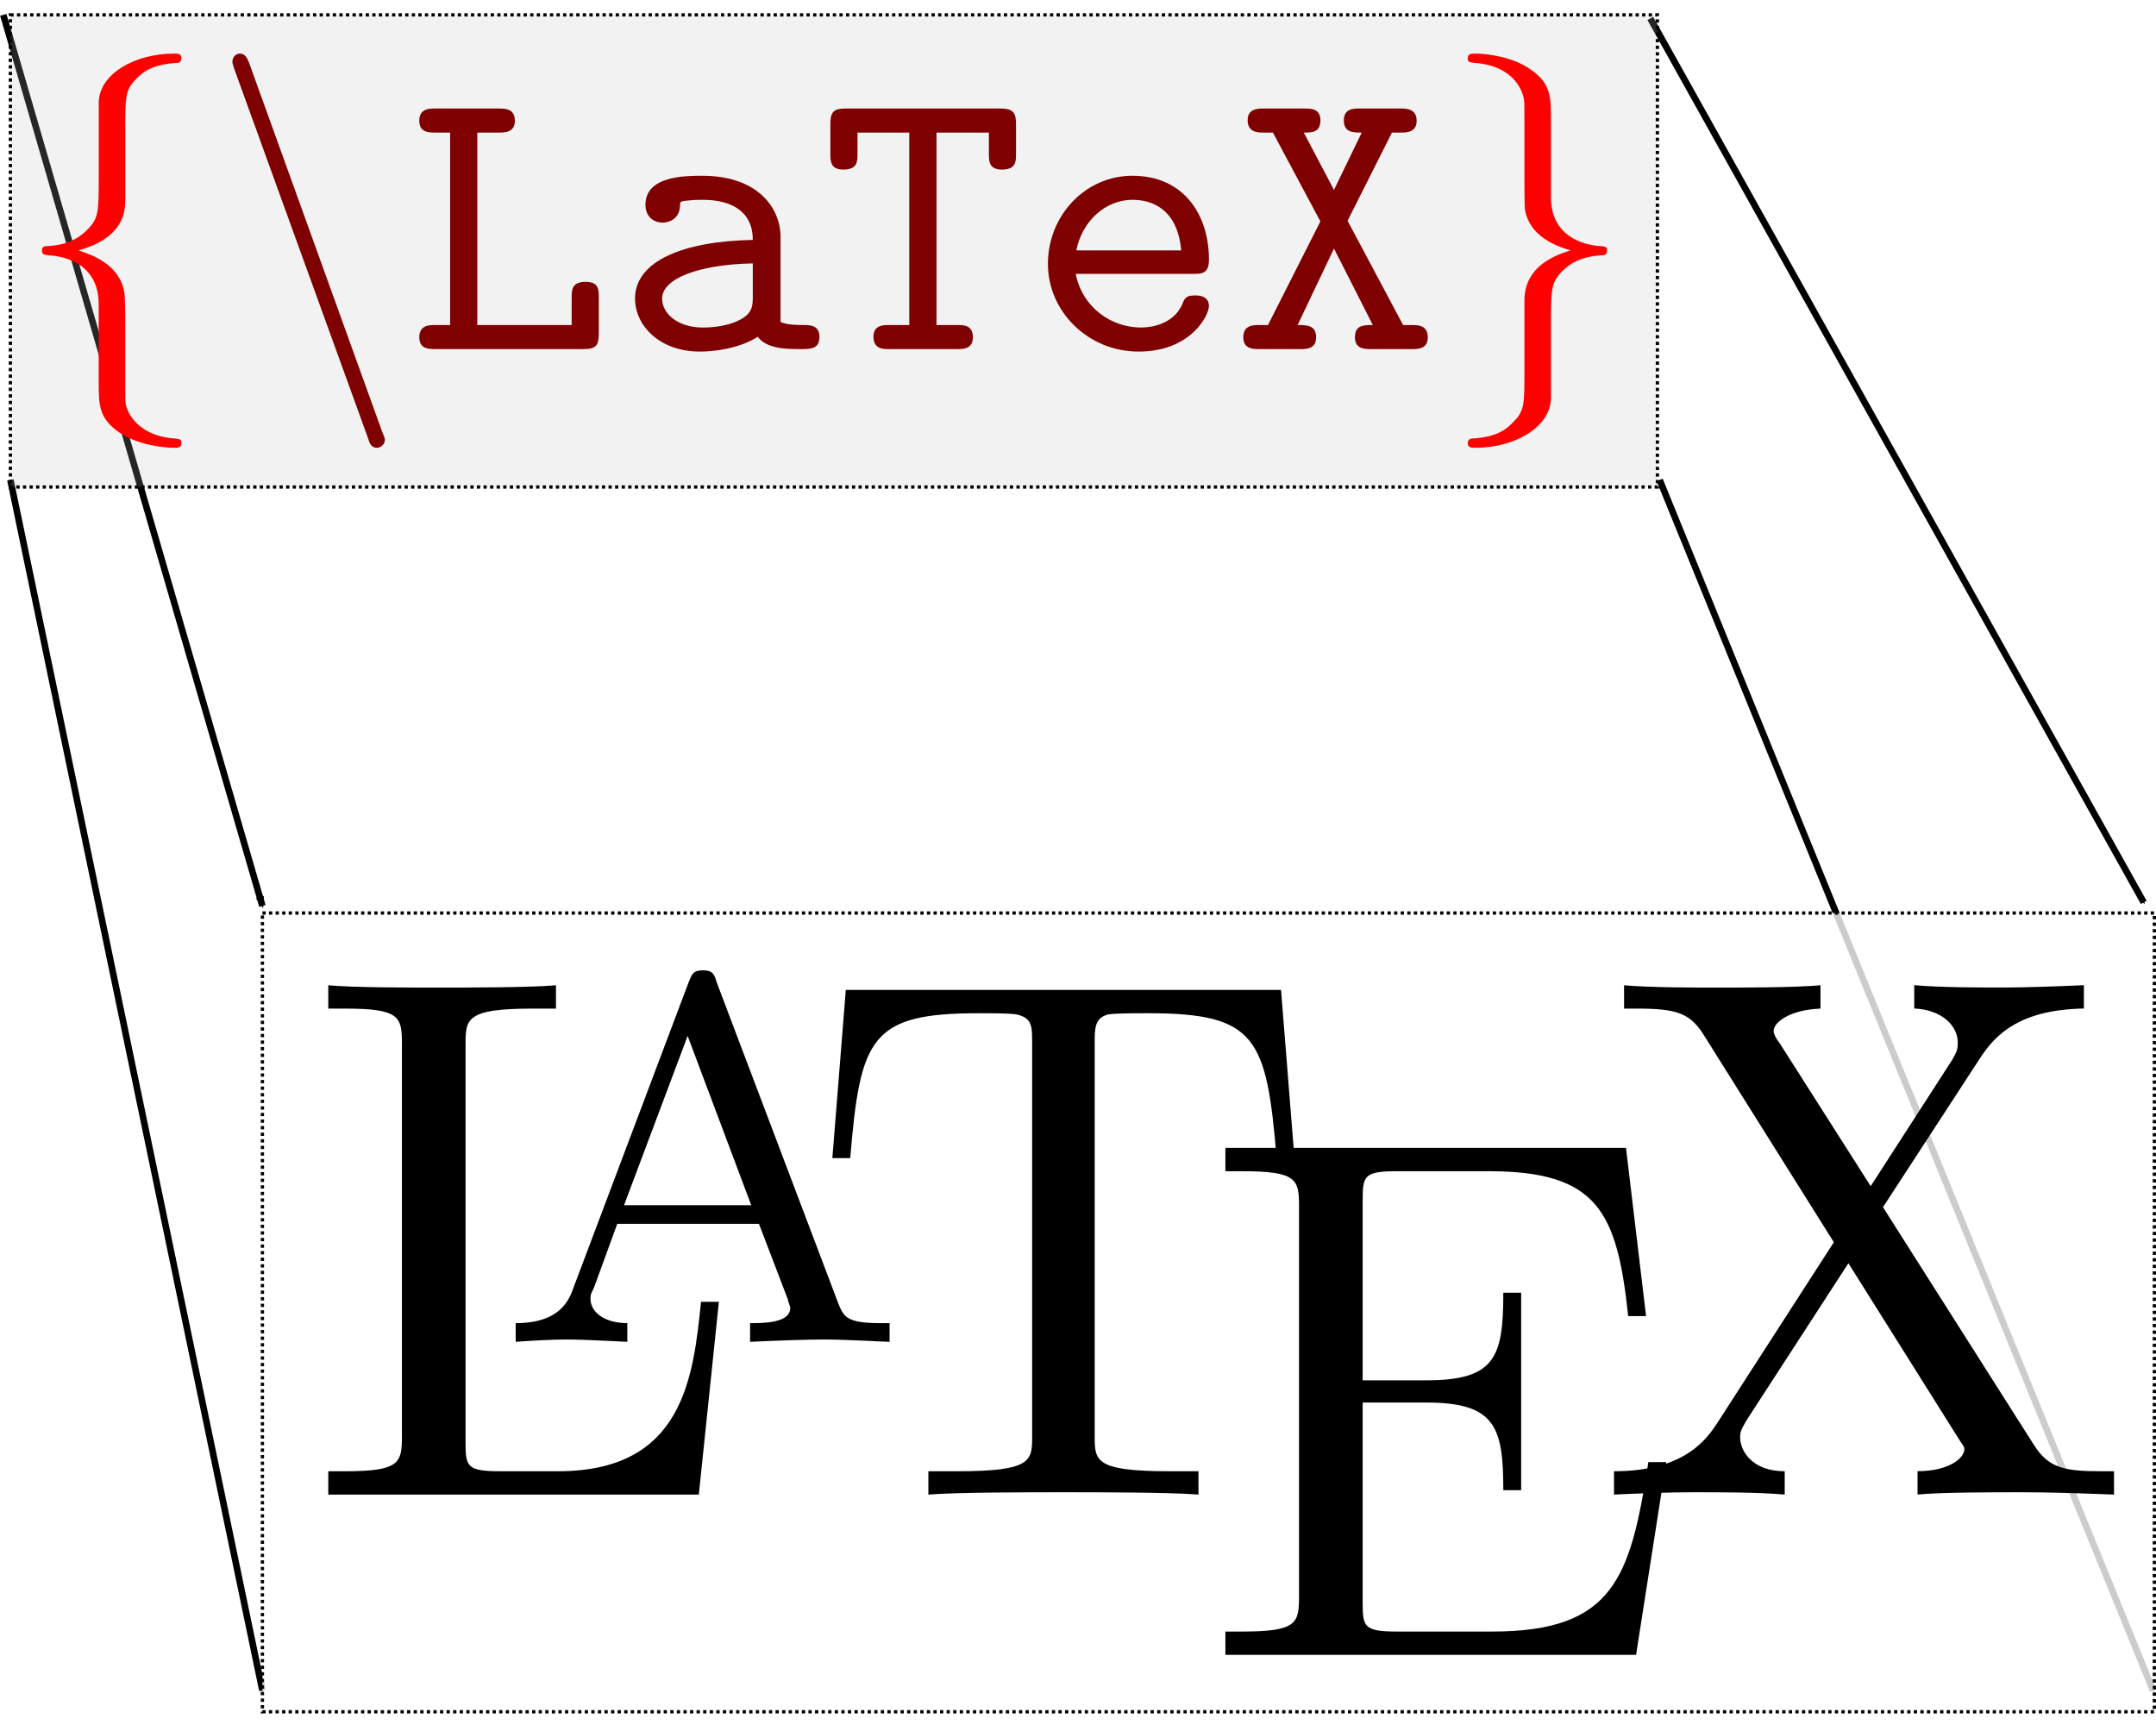 <?xml version="1.0" encoding="UTF-8" standalone="no"?>
<!-- Created with Inkscape (http://www.inkscape.org/) -->

<svg 
     xmlns="http://www.w3.org/2000/svg" 
     xmlns:ns0="http://www.iki.fi/pav/software/textext/" 
     xmlns:dc="http://purl.org/dc/elements/1.1/" 
     xmlns:cc="http://creativecommons.org/ns#" 
     xmlns:rdf="http://www.w3.org/1999/02/22-rdf-syntax-ns#" 
     xmlns:svg="http://www.w3.org/2000/svg" 
     xmlns:xlink="http://www.w3.org/1999/xlink" 
     xmlns:sodipodi="http://sodipodi.sourceforge.net/DTD/sodipodi-0.dtd" 
     xmlns:inkscape="http://www.inkscape.org/namespaces/inkscape" 
     width="300" height="240" viewBox="0 0 327.683 258.628" 
     id="wikibook-latex-cover" sodipodi:docname="Wikibook LaTeX Cover"
     version="1.1" inkscape:version="0.47pre3 r22311">
<sodipodi:namedview id="base" pagecolor="#ffffff" bordercolor="#666666" borderopacity="1.0" inkscape:pageopacity="0.0" inkscape:pageshadow="2" inkscape:zoom="1.5000463" inkscape:cx="249.37503" inkscape:cy="216.59178" inkscape:document-units="px" inkscape:current-layer="layer1" showgrid="false" inkscape:window-width="1916" inkscape:window-height="1139" inkscape:window-x="-1" inkscape:window-y="0" inkscape:window-maximized="1" />
<defs id="defs4">
    <marker inkscape:stockid="Arrow1Mend" orient="auto" refY="0" refX="0" id="Arrow1Mend" style="overflow:visible">
        <path id="path4075" d="M 0,0 5,-5 -12.5,0 5,5 0,0 z" style="fill-rule:evenodd;stroke:#000000;stroke-width:1pt;marker-start:none" transform="matrix(-0.4,0,0,-0.4,-4,0)" />
    </marker>
    <marker inkscape:stockid="Arrow2Mend" orient="auto" refY="0" refX="0" id="Arrow2Mend" style="overflow:visible">
        <path id="path4093" style="font-size:12px;fill-rule:evenodd;stroke-width:0.625;stroke-linejoin:round" d="M 8.719,4.034 -2.207,0.016 8.719,-4.002 c -1.745,2.372 -1.735,5.617 -6e-7,8.035 z" transform="scale(-0.6,-0.6)" />
    </marker>
    <marker inkscape:stockid="Arrow1Send" orient="auto" refY="0" refX="0" id="Arrow1Send" style="overflow:visible">
        <path id="path4081" d="M 0,0 5,-5 -12.5,0 5,5 0,0 z" style="fill-rule:evenodd;stroke:#000000;stroke-width:1pt;marker-start:none" transform="matrix(-0.2,0,0,-0.2,-1.2,0)" />
    </marker>
    <inkscape:perspective sodipodi:type="inkscape:persp3d" inkscape:vp_x="0 : 526.18109 : 1" inkscape:vp_y="0 : 1000 : 0" inkscape:vp_z="744.09448 : 526.18109 : 1" inkscape:persp3d-origin="372.04724 : 350.78739 : 1" id="perspective10" />
</defs>
<g inkscape:label="Layer 1" inkscape:groupmode="layer" id="layer1" transform="translate(-1302.375,-760.536)">
    <path style="fill:none;stroke:#000000;stroke-width:1px;stroke-linecap:butt;stroke-linejoin:miter;stroke-opacity:1;marker-end:url(#Arrow2Mend)" d="m 1302.875,761.036 39.383,135.413" id="path4059" />
    <path style="fill:none;stroke:#000000;stroke-width:1px;stroke-linecap:butt;stroke-linejoin:miter;stroke-opacity:1;marker-end:url(#Arrow1Mend)" d="m 1303.954,831.71 38.304,183.967" id="path4061" sodipodi:nodetypes="cc" />
    <path style="fill:none;stroke:#000000;stroke-width:1px;stroke-linecap:butt;stroke-linejoin:miter;stroke-opacity:1;marker-mid:none;marker-end:url(#Arrow1Mend)" d="m 1553.2,761.576 74.99,134.334" id="path4891" />
    <path style="fill:none;stroke:#000000;stroke-width:1px;stroke-linecap:butt;stroke-linejoin:miter;stroke-opacity:1;marker-mid:none;marker-end:url(#Arrow1Mend)" d="m 1554.619,831.71 74.99,183.967" id="path5467" />
    <rect style="fill:silver;fill-opacity:0.2;stroke:#000000;stroke-width:0.5;stroke-miterlimit:4;stroke-opacity:1;stroke-dasharray:0.5, 0.5;stroke-dashoffset:0" id="rect4055" width="250.325" height="71.753" x="1303.954" y="761.036" />
    <rect style="fill:white;fill-opacity:0.8;stroke:#000000;stroke-width:0.5;stroke-miterlimit:4;stroke-opacity:1;stroke-dasharray:0.5, 0.5;stroke-dashoffset:0" id="rect4057" width="287.55" height="121.386" x="1342.258" y="897.528" />
    <g id="g3167" ns0:preamble="/home/nmichalo/textextpreamble.tex" ns0:text="\\LaTeX" transform="matrix(10.855,0,0,11.362,-1076.645,-545.295)">
        <defs id="defs3169">
            <g id="g3171">
                <symbol id="textext-204e4e81-0" overflow="visible" style="overflow:visible">
                    <path id="path3174" d="" style="stroke:none" />
                </symbol>
                <symbol id="textext-204e4e81-1" overflow="visible" style="overflow:visible">
                    <path id="path3177" d="m 5.797,-2.578 -0.25,0 c -0.109,1.016 -0.25,2.266 -2,2.266 l -0.812,0 C 2.266,-0.312 2.25,-0.375 2.25,-0.703 l 0,-5.312 C 2.25,-6.359 2.25,-6.5 3.188,-6.5 l 0.328,0 0,-0.312 C 3.156,-6.781 2.25,-6.781 1.844,-6.781 c -0.391,0 -1.172,0 -1.516,-0.031 l 0,0.312 0.234,0 c 0.766,0 0.797,0.109 0.797,0.469 l 0,5.25 c 0,0.359 -0.031,0.469 -0.797,0.469 l -0.234,0 0,0.312 5.188,0 0.281,-2.578 z m 0,0" style="stroke:none" />
                </symbol>
                <symbol id="textext-204e4e81-2" overflow="visible" style="overflow:visible">
                    <path id="path3180" d="m 6.641,-6.75 -6.094,0 -0.188,2.25 0.25,0 C 0.75,-6.109 0.891,-6.438 2.406,-6.438 c 0.172,0 0.438,0 0.531,0.016 0.219,0.047 0.219,0.156 0.219,0.375 l 0,5.266 c 0,0.328 0,0.469 -1.047,0.469 l -0.406,0 0,0.312 C 2.109,-0.031 3.125,-0.031 3.594,-0.031 c 0.453,0 1.484,0 1.891,0.031 l 0,-0.312 -0.406,0 c -1.047,0 -1.047,-0.141 -1.047,-0.469 l 0,-5.266 c 0,-0.188 0,-0.328 0.188,-0.375 0.109,-0.016 0.375,-0.016 0.562,-0.016 1.516,0 1.656,0.328 1.797,1.938 l 0.25,0 -0.188,-2.25 z m 0,0" style="stroke:none" />
                </symbol>
                <symbol id="textext-204e4e81-3" overflow="visible" style="overflow:visible">
                    <path id="path3183" d="m 6.5,-2.578 -0.25,0 C 6,-1.031 5.766,-0.312 4.062,-0.312 l -1.328,0 C 2.266,-0.312 2.25,-0.375 2.25,-0.703 l 0,-2.672 0.891,0 c 0.969,0 1.078,0.328 1.078,1.172 l 0.25,0 0,-2.641 -0.25,0 c 0,0.859 -0.109,1.172 -1.078,1.172 l -0.891,0 0,-2.406 c 0,-0.328 0.016,-0.391 0.484,-0.391 l 1.281,0 c 1.531,0 1.797,0.547 1.953,1.938 l 0.25,0 -0.281,-2.25 -5.609,0 0,0.312 0.234,0 c 0.766,0 0.797,0.109 0.797,0.469 l 0,5.219 c 0,0.359 -0.031,0.469 -0.797,0.469 l -0.234,0 0,0.312 5.75,0 L 6.5,-2.578 z m 0,0" style="stroke:none" />
                </symbol>
                <symbol id="textext-204e4e81-4" overflow="visible" style="overflow:visible">
                    <path id="path3186" d="m 4,-3.844 1.375,-2.016 c 0.219,-0.312 0.562,-0.625 1.438,-0.641 l 0,-0.312 c -0.375,0.016 -0.844,0.031 -1.094,0.031 -0.406,0 -0.891,0 -1.281,-0.031 l 0,0.312 c 0.391,0.016 0.609,0.234 0.609,0.453 0,0.109 -0.016,0.125 -0.078,0.234 L 3.828,-4.125 2.547,-6.047 C 2.516,-6.078 2.469,-6.156 2.469,-6.203 2.469,-6.312 2.688,-6.484 3.125,-6.5 l 0,-0.312 c -0.359,0.031 -1.078,0.031 -1.453,0.031 -0.312,0 -0.938,0 -1.297,-0.031 l 0,0.312 0.188,0 c 0.547,0 0.734,0.062 0.922,0.344 L 3.312,-3.375 1.688,-0.969 C 1.547,-0.766 1.25,-0.312 0.234,-0.312 l 0,0.312 c 0.359,-0.016 0.781,-0.031 1.109,-0.031 0.375,0 0.922,0 1.281,0.031 l 0,-0.312 C 2.156,-0.312 2,-0.594 2,-0.766 2,-0.859 2.031,-0.891 2.094,-1 l 1.422,-2.094 1.562,2.375 c 0.031,0.047 0.062,0.078 0.062,0.109 0,0.125 -0.219,0.297 -0.656,0.297 l 0,0.312 C 4.828,-0.031 5.562,-0.031 5.938,-0.031 c 0.422,0 0.875,0.016 1.297,0.031 l 0,-0.312 -0.188,0 c -0.516,0 -0.734,-0.047 -0.938,-0.359 L 4,-3.844 z m 0,0" style="stroke:none" />
                </symbol>
                <symbol id="textext-204e4e81-5" overflow="visible" style="overflow:visible">
                    <path id="path3189" d="" style="stroke:none" />
                </symbol>
                <symbol id="textext-204e4e81-6" overflow="visible" style="overflow:visible">
                    <path id="path3192" d="M 3.125,-4.812 C 3.094,-4.922 3.062,-4.969 2.938,-4.969 c -0.141,0 -0.156,0.047 -0.203,0.156 L 1.125,-0.734 C 1.062,-0.562 0.938,-0.25 0.312,-0.25 l 0,0.25 C 0.547,-0.016 0.797,-0.031 1.031,-0.031 1.312,-0.031 1.828,0 1.875,0 l 0,-0.25 c -0.312,0 -0.516,-0.141 -0.516,-0.328 0,-0.062 0.016,-0.078 0.047,-0.141 l 0.328,-0.859 1.984,0 L 4.125,-0.562 c 0,0.031 0.031,0.078 0.031,0.109 0,0.203 -0.375,0.203 -0.562,0.203 l 0,0.25 C 3.938,-0.016 4.391,-0.031 4.625,-0.031 4.953,-0.031 5.484,0 5.547,0 l 0,-0.25 -0.125,0 c -0.469,0 -0.516,-0.078 -0.594,-0.266 L 3.125,-4.812 z m -0.406,0.719 0.891,2.266 -1.781,0 0.891,-2.266 z m 0,0" style="stroke:none" />
                </symbol>
            </g>
        </defs>
        <g id="textext-204e4e81-7">
            <g id="g3195" style="fill:#000000;fill-opacity:1">
                <use id="use3197" y="134.765" x="223.432" xlink:href="#textext-204e4e81-1" width="744.094" height="1052.362" />
            </g>
            <g id="g3199" style="fill:#000000;fill-opacity:1">
                <use id="use3201" y="132.722" x="226.072" xlink:href="#textext-204e4e81-6" width="744.094" height="1052.362" />
            </g>
            <g id="g3203" style="fill:#000000;fill-opacity:1">
                <use id="use3205" y="134.765" x="230.459" xlink:href="#textext-204e4e81-2" width="744.094" height="1052.362" />
            </g>
            <g id="g3207" style="fill:#000000;fill-opacity:1">
                <use id="use3209" y="136.909" x="235.993" xlink:href="#textext-204e4e81-3" width="744.094" height="1052.362" />
            </g>
            <g id="g3211" style="fill:#000000;fill-opacity:1">
                <use id="use3213" y="134.765" x="241.528" xlink:href="#textext-204e4e81-4" width="744.094" height="1052.362" />
            </g>
        </g>
    </g>
    <g ns0:text="\\texttt{\\textcolor{red}{\\{}\\textcolor{darkred}{\\textbackslash LaTeX}\\textcolor{red}{\\}}}" ns0:preamble="~/nmichalo/textextpreamble.tex" transform="matrix(6,0,0,6,-36.146,3.237)" id="g3024">
        <defs id="defs3026">
            <g id="g3028">
                <symbol overflow="visible" id="textext-e61a4101-0" style="overflow:visible">
                    <path style="stroke:none" d="" id="path3031" />
                </symbol>
                <symbol overflow="visible" id="textext-e61a4101-1" style="overflow:visible">
                    <path style="stroke:none" d="m 2.828,-5.609 c 0,-0.719 0,-0.938 0.234,-1.188 C 3.234,-6.984 3.469,-7.219 4.172,-7.25 4.219,-7.266 4.25,-7.312 4.25,-7.359 c 0,-0.125 -0.078,-0.125 -0.188,-0.125 -1,0 -1.891,0.516 -1.906,1.234 l 0,1.828 c 0,0.938 0,1.094 -0.266,1.375 -0.141,0.141 -0.406,0.406 -1.031,0.438 -0.078,0 -0.141,0.016 -0.141,0.109 0,0.109 0.062,0.109 0.156,0.125 0.438,0.016 1.281,0.234 1.281,1.234 l 0,1.969 c 0,0.578 0,0.922 0.516,1.281 C 3.094,2.406 3.75,2.5 4.062,2.5 4.172,2.5 4.25,2.5 4.25,2.375 4.25,2.281 4.203,2.281 4.094,2.266 3.312,2.219 2.938,1.781 2.844,1.422 2.828,1.312 2.828,1.281 2.828,0.938 l 0,-1.5 c 0,-0.297 0,-0.797 -0.031,-0.906 C 2.672,-2.125 2.031,-2.375 1.641,-2.5 c 1.188,-0.328 1.188,-1.031 1.188,-1.312 l 0,-1.797 z m 0,0" id="path3034" />
                </symbol>
                <symbol overflow="visible" id="textext-e61a4101-2" style="overflow:visible">
                    <path style="stroke:none" d="M 4,2.266 C 4.031,2.375 4.078,2.5 4.219,2.5 c 0.109,0 0.203,-0.094 0.203,-0.203 0,-0.031 0,-0.047 -0.062,-0.188 L 0.984,-7.25 C 0.938,-7.359 0.891,-7.484 0.75,-7.484 c -0.109,0 -0.188,0.094 -0.188,0.203 0,0.031 0,0.047 0.047,0.188 L 4,2.266 z m 0,0" id="path3037" />
                </symbol>
                <symbol overflow="visible" id="textext-e61a4101-3" style="overflow:visible">
                    <path style="stroke:none" d="m 2.828,-5.812 c 0,-0.578 0,-0.922 -0.531,-1.281 -0.422,-0.297 -1.062,-0.391 -1.375,-0.391 -0.109,0 -0.203,0 -0.203,0.125 0,0.094 0.062,0.094 0.156,0.109 0.797,0.047 1.156,0.484 1.25,0.844 0.031,0.109 0.031,0.141 0.031,0.484 l 0,1.5 c 0,0.297 0,0.797 0.016,0.906 0.125,0.656 0.766,0.906 1.156,1.016 C 2.156,-2.156 2.156,-1.453 2.156,-1.172 l 0,1.797 c 0,0.719 0,0.938 -0.25,1.188 C 1.734,2 1.5,2.234 0.812,2.266 0.75,2.281 0.719,2.328 0.719,2.375 0.719,2.5 0.812,2.5 0.922,2.5 c 0.984,0 1.875,-0.516 1.906,-1.234 l 0,-1.828 c 0,-0.938 0,-1.094 0.25,-1.375 C 3.219,-2.078 3.484,-2.344 4.109,-2.375 4.188,-2.375 4.25,-2.391 4.25,-2.5 4.25,-2.594 4.203,-2.594 4.094,-2.609 3.672,-2.625 2.828,-2.844 2.828,-3.844 l 0,-1.969 z m 0,0" id="path3040" />
                </symbol>
                <symbol overflow="visible" id="textext-e61a4101-4" style="overflow:visible">
                    <path style="stroke:none" d="" id="path3043" />
                </symbol>
                <symbol overflow="visible" id="textext-e61a4101-5" style="overflow:visible">
                    <path style="stroke:none" d="m 1.781,-5.484 0.547,0 c 0.141,0 0.406,0 0.406,-0.297 0,-0.312 -0.25,-0.312 -0.406,-0.312 l -1.609,0 c -0.156,0 -0.406,0 -0.406,0.312 0,0.297 0.25,0.297 0.406,0.297 l 0.375,0 0,4.875 -0.375,0 c -0.156,0 -0.406,0 -0.406,0.312 C 0.312,0 0.562,0 0.719,0 l 3.75,0 c 0.328,0 0.391,-0.094 0.391,-0.406 l 0,-0.891 c 0,-0.203 0,-0.406 -0.328,-0.406 -0.359,0 -0.359,0.203 -0.359,0.406 l 0,0.688 -2.391,0 0,-4.875 z m 0,0" id="path3046" />
                </symbol>
                <symbol overflow="visible" id="textext-e61a4101-6" style="overflow:visible">
                    <path style="stroke:none" d="M 3.656,-0.312 C 3.875,-0.016 4.344,0 4.719,0 c 0.281,0 0.5,0 0.5,-0.312 0,-0.297 -0.25,-0.297 -0.391,-0.297 -0.422,0 -0.516,-0.047 -0.594,-0.078 l 0,-2.156 c 0,-0.703 -0.547,-1.547 -1.984,-1.547 -0.422,0 -1.438,0 -1.438,0.734 0,0.297 0.203,0.453 0.438,0.453 0.156,0 0.438,-0.094 0.438,-0.453 0,-0.078 0.016,-0.094 0.219,-0.109 0.141,-0.016 0.266,-0.016 0.359,-0.016 0.75,0 1.266,0.312 1.266,1.016 -1.75,0.031 -2.984,0.531 -2.984,1.484 0,0.688 0.625,1.344 1.641,1.344 0.375,0 1,-0.078 1.469,-0.375 z m -0.125,-1.859 0,0.844 c 0,0.219 0,0.438 -0.375,0.609 -0.359,0.172 -0.812,0.172 -0.891,0.172 -0.625,0 -1.031,-0.344 -1.031,-0.734 0,-0.484 0.859,-0.859 2.297,-0.891 z m 0,0" id="path3049" />
                </symbol>
                <symbol overflow="visible" id="textext-e61a4101-7" style="overflow:visible">
                    <path style="stroke:none" d="m 2.953,-5.484 1.328,0 0,0.531 c 0,0.188 0,0.406 0.328,0.406 0.359,0 0.359,-0.203 0.359,-0.406 l 0,-0.734 c 0,-0.297 -0.062,-0.406 -0.406,-0.406 l -3.891,0 c -0.328,0 -0.406,0.078 -0.406,0.406 l 0,0.734 c 0,0.188 0,0.406 0.328,0.406 0.359,0 0.359,-0.203 0.359,-0.406 l 0,-0.531 1.312,0 0,4.875 -0.516,0 c -0.141,0 -0.391,0 -0.391,0.297 C 1.359,0 1.594,0 1.75,0 L 3.484,0 C 3.625,0 3.875,0 3.875,-0.297 c 0,-0.312 -0.234,-0.312 -0.391,-0.312 l -0.531,0 0,-4.875 z m 0,0" id="path3052" />
                </symbol>
                <symbol overflow="visible" id="textext-e61a4101-8" style="overflow:visible">
                    <path style="stroke:none" d="m 4.234,-1.906 c 0.203,0 0.391,0 0.391,-0.359 0,-1.141 -0.641,-2.125 -1.938,-2.125 -1.188,0 -2.141,1 -2.141,2.234 0,1.203 1.016,2.219 2.297,2.219 1.312,0 1.781,-0.906 1.781,-1.156 0,-0.266 -0.281,-0.266 -0.344,-0.266 -0.188,0 -0.266,0.031 -0.328,0.219 -0.219,0.5 -0.766,0.594 -1.047,0.594 -0.75,0 -1.484,-0.5 -1.656,-1.359 l 2.984,0 z M 1.266,-2.5 C 1.406,-3.234 2,-3.781 2.688,-3.781 c 0.516,0 1.141,0.25 1.234,1.281 l -2.656,0 z m 0,0" id="path3055" />
                </symbol>
                <symbol overflow="visible" id="textext-e61a4101-9" style="overflow:visible">
                    <path style="stroke:none" d="m 2.906,-3.25 1.125,-2.234 0.219,0 c 0.141,0 0.406,0 0.406,-0.297 0,-0.312 -0.266,-0.312 -0.406,-0.312 l -1.047,0 c -0.141,0 -0.391,0 -0.391,0.297 0,0.312 0.234,0.312 0.453,0.312 L 2.562,-4.031 1.797,-5.484 c 0.203,0 0.422,0 0.422,-0.312 0,-0.297 -0.25,-0.297 -0.391,-0.297 l -1.047,0 c -0.141,0 -0.406,0 -0.406,0.297 0,0.312 0.266,0.312 0.406,0.312 l 0.234,0 1.203,2.25 -1.328,2.625 -0.219,0 c -0.156,0 -0.406,0 -0.406,0.312 C 0.266,0 0.516,0 0.672,0 l 1.031,0 c 0.156,0 0.406,0 0.406,-0.297 0,-0.312 -0.234,-0.312 -0.469,-0.312 l 0.922,-1.938 0.984,1.938 c -0.234,0 -0.453,0 -0.453,0.312 C 3.094,0 3.344,0 3.5,0 L 4.531,0 C 4.688,0 4.938,0 4.938,-0.297 c 0,-0.312 -0.25,-0.312 -0.406,-0.312 l -0.219,0 L 2.906,-3.25 z m 0,0" id="path3058" />
                </symbol>
            </g>
        </defs>
        <g id="textext-e61a4101-10">
            <g style="fill:#ff0000;fill-opacity:1" id="g3061">
                <use xlink:href="#textext-e61a4101-1" x="223.432" y="134.765" id="use3063" width="744.094" height="1052.362" />
            </g>
            <g style="fill:#7f0000;fill-opacity:1" id="g3065">
                <use xlink:href="#textext-e61a4101-2" x="228.413" y="134.765" id="use3067" width="744.094" height="1052.362" />
            </g>
            <g style="fill:#7f0000;fill-opacity:1" id="g3069">
                <use xlink:href="#textext-e61a4101-5" x="233.395" y="134.765" id="use3071" width="744.094" height="1052.362" />
                <use xlink:href="#textext-e61a4101-6" x="238.625" y="134.765" id="use3073" width="744.094" height="1052.362" />
                <use xlink:href="#textext-e61a4101-7" x="243.856" y="134.765" id="use3075" width="744.094" height="1052.362" />
                <use xlink:href="#textext-e61a4101-8" x="249.086" y="134.765" id="use3077" width="744.094" height="1052.362" />
                <use xlink:href="#textext-e61a4101-9" x="254.316" y="134.765" id="use3079" width="744.094" height="1052.362" />
            </g>
            <g style="fill:#ff0000;fill-opacity:1" id="g3081">
                <use xlink:href="#textext-e61a4101-3" x="259.546" y="134.765" id="use3083" width="744.094" height="1052.362" />
            </g>
        </g>
    </g>
</g>
</svg>
